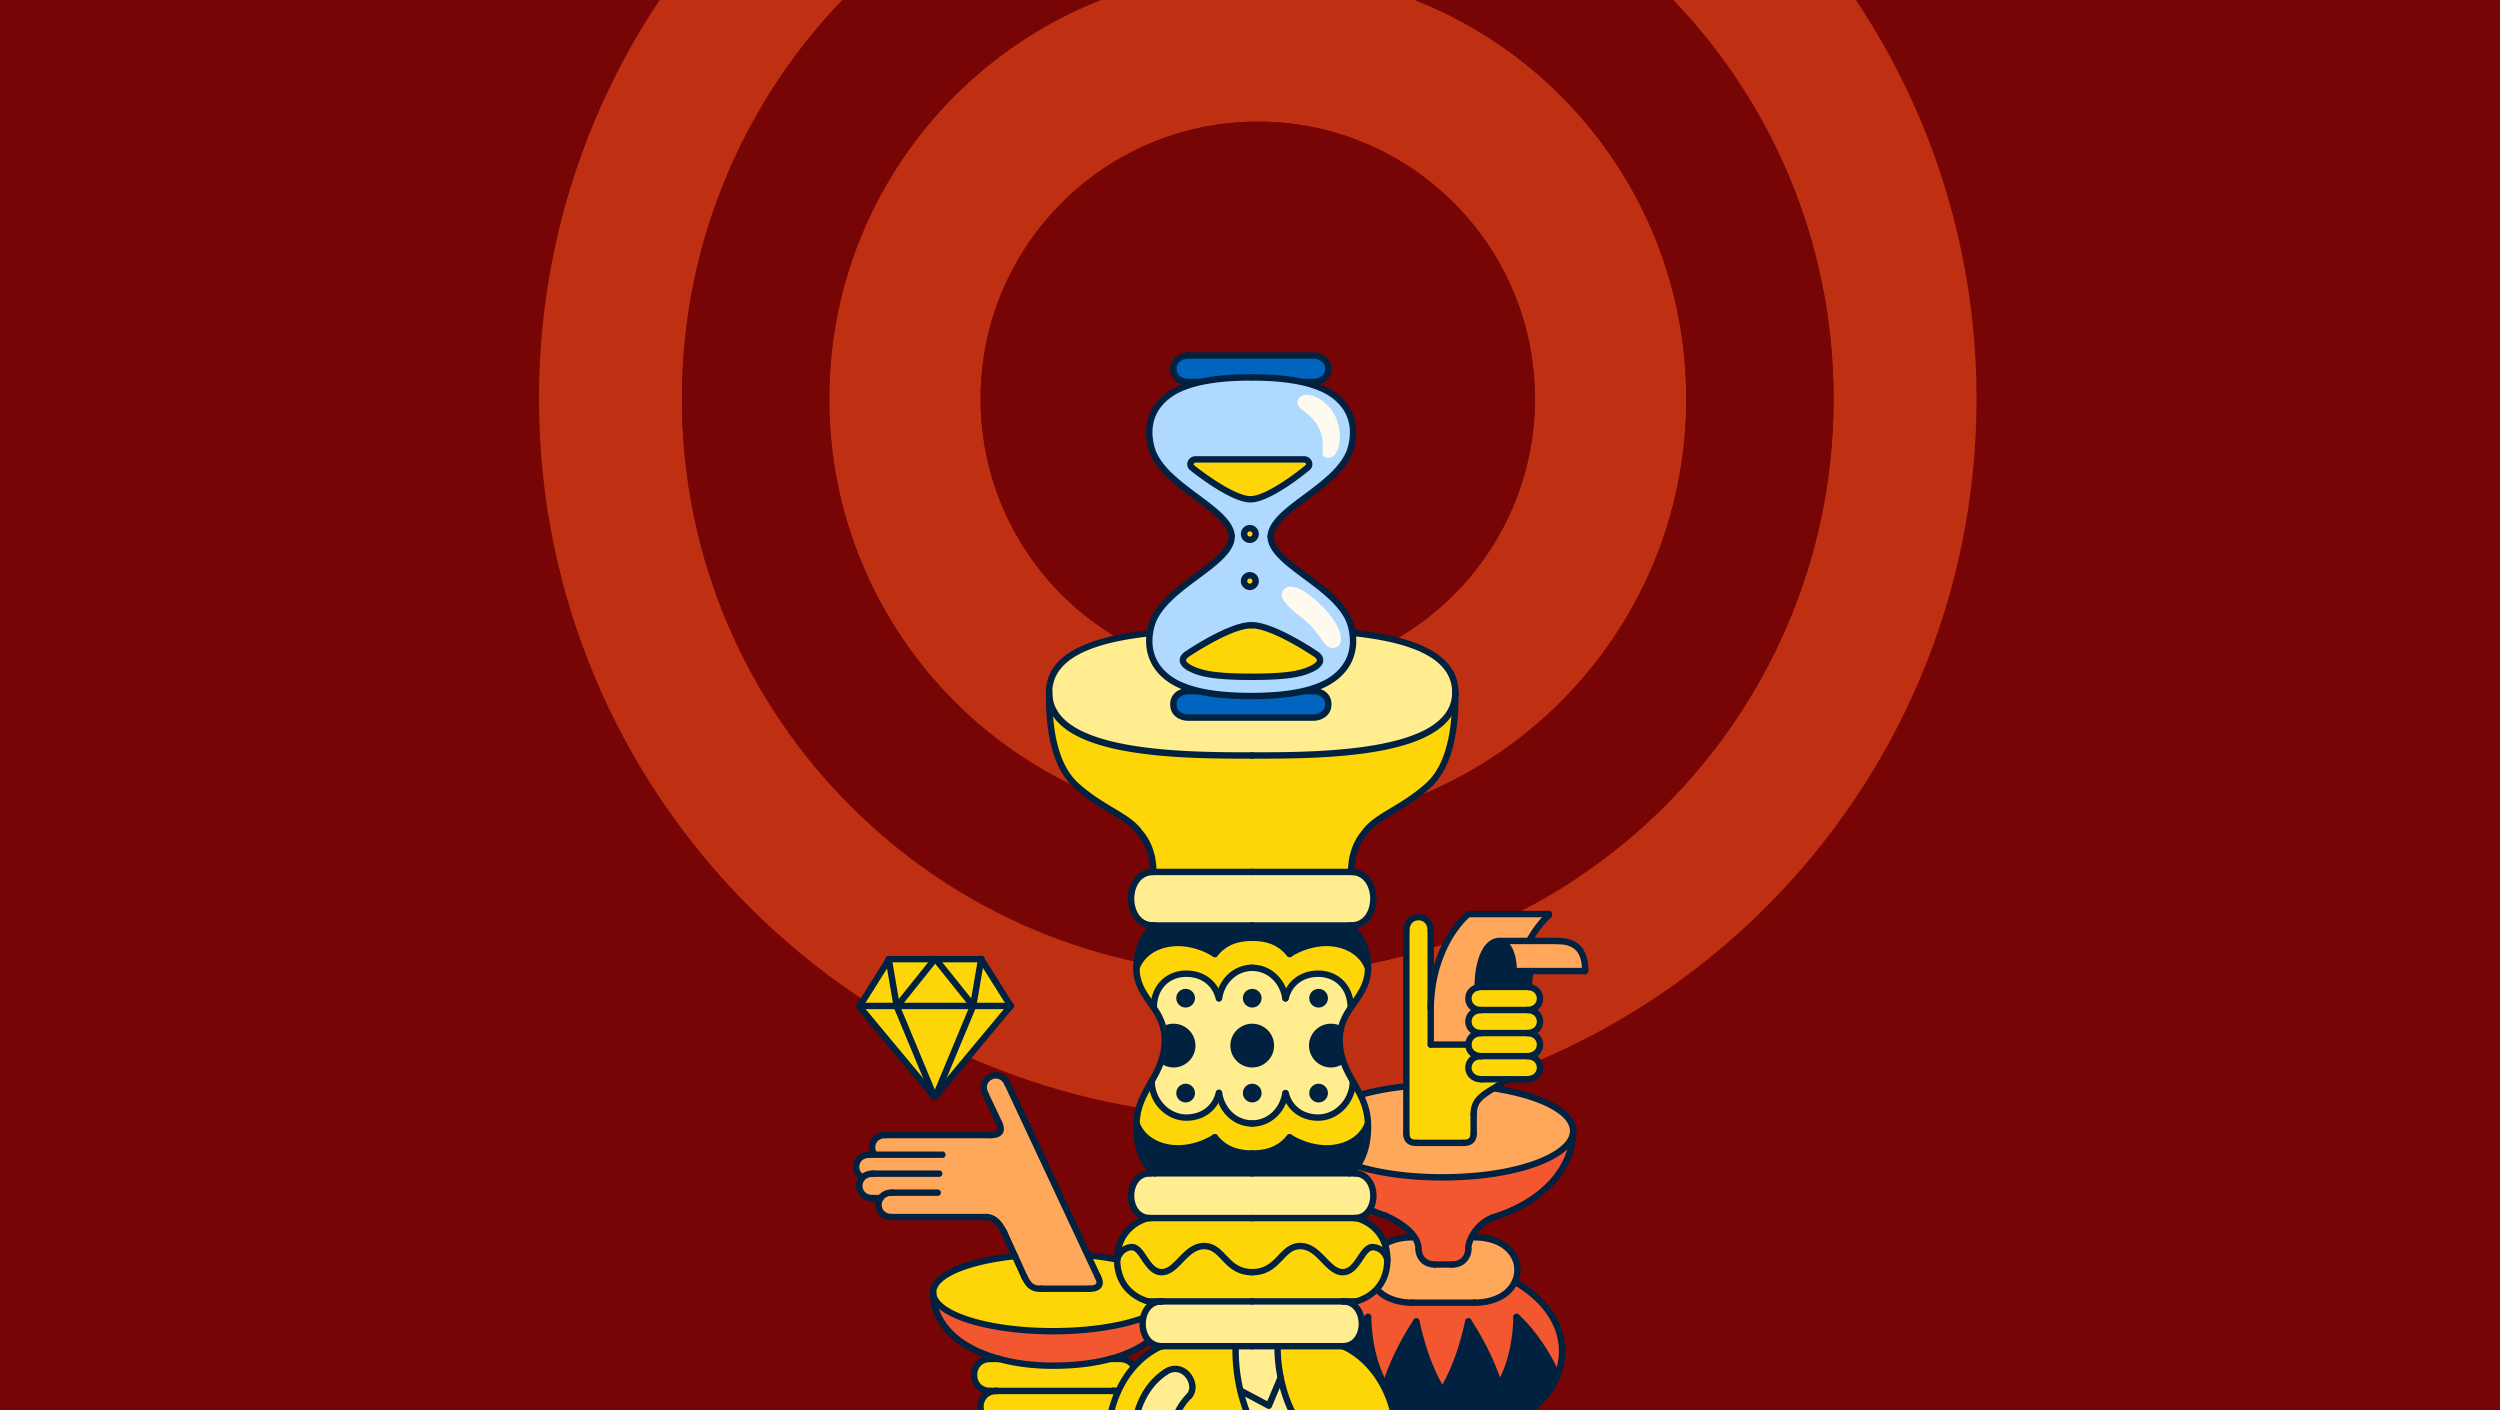 <svg xmlns="http://www.w3.org/2000/svg" xmlns:xlink="http://www.w3.org/1999/xlink" xml:space="preserve" id="Layer_1" x="0" y="0" viewBox="0 0 390 220"><rect x="0" y="0" width="390" height="220" fill="#808080" stroke="none"/><style>.st1{fill:#780505}.st2{fill:#bf3013}.st3{fill:#ffa75a}.st4{fill:#f25730}.st5{fill:#002140}.st6{fill:#fed607}.st7{fill:#ffed8f}.st8{fill:#0164bf}.st10{fill:#fffaf0}</style><defs><path id="SVGID_1_" d="M0 0h390v220H0z"/></defs><clipPath id="SVGID_00000034075785029723224250000013603768937472253111_"><use xlink:href="#SVGID_1_" style="overflow:visible"/></clipPath><g style="clip-path:url(#SVGID_00000034075785029723224250000013603768937472253111_)"><path d="M0 0h390v220H0z" class="st1"/><path d="M196.211-49.917c61.925 0 112.128 50.2 112.128 112.128s-50.203 112.128-112.128 112.128S84.083 124.136 84.083 62.211s50.2-112.128 112.128-112.128m89.83 112.128c0-49.61-40.22-89.83-89.83-89.83s-89.83 40.22-89.83 89.83 40.22 89.83 89.83 89.83 89.83-40.22 89.83-89.83" class="st2"/><path d="M196.211-4.636c36.916 0 66.846 29.927 66.846 66.846s-29.93 66.846-66.846 66.846-66.846-29.93-66.846-66.846 29.926-66.846 66.846-66.846m43.237 66.847c0-23.879-19.358-43.237-43.237-43.237s-43.237 19.357-43.237 43.237c0 23.879 19.358 43.237 43.237 43.237s43.237-19.358 43.237-43.237" class="st2"/><path d="M196.211-27.619c49.61 0 89.83 40.22 89.83 89.83s-40.22 89.83-89.83 89.83-89.83-40.22-89.83-89.83 40.22-89.83 89.83-89.83m66.846 89.83c0-36.92-29.93-66.846-66.846-66.846s-66.846 29.927-66.846 66.846 29.926 66.846 66.846 66.846 66.846-29.93 66.846-66.846" class="st1"/><path d="M196.211 105.448c23.879 0 43.237-19.358 43.237-43.237s-19.358-43.237-43.237-43.237-43.237 19.358-43.237 43.237 19.358 43.237 43.237 43.237" class="st1"/><path d="M247.297 151.485h-11.166c0-3.044-1.125-4.629-2.371-4.656v-.04h9.264v.02c2.784 0 4.273 1.429 4.273 4.676" class="st3"/><path d="M243.69 210.765c0 1.369-.273 2.691-.782 3.936h-.004c-.729-1.998-3.157-6.363-6.32-9.257-.1 3.866-.882 7.602-2.674 10.709q-1.594-5.004-4.852-10.013-1.41 6.535-4.052 10.843-2.647-4.308-4.056-10.843-3.258 5.01-4.852 10.013c-1.792-3.107-2.574-6.843-2.674-10.709-3.164 2.894-5.591 7.259-6.32 9.257h-.004a10.4 10.4 0 0 1-.782-3.936c0-4.505 2.967-8.504 7.542-11.005l.083-.03c.753 1.911 2.881 3.483 6.384 3.483h9.71c3.364 0 5.458-1.449 6.284-3.253 4.369 2.51 7.369 6.416 7.369 10.805" class="st4"/><path d="M242.904 214.701h.004c-1.362 3.34-4.409 6.141-8.419 7.876-2.78 1.205-6.024 1.898-9.483 1.898s-6.564-.663-9.301-1.818c-4.099-1.728-7.223-4.566-8.605-7.956h.004c.729-1.998 3.156-6.363 6.32-9.257.1 3.866.882 7.602 2.674 10.709q1.594-5.004 4.852-10.013 1.409 6.536 4.056 10.842 2.642-4.306 4.052-10.842 3.258 5.01 4.852 10.013c1.792-3.107 2.574-6.843 2.674-10.709 3.164 2.894 5.591 7.259 6.32 9.257" class="st5"/><path d="M233.201 169.803c7.189 1.119 12.211 3.666 12.211 6.627 0 3.996-9.138 7.236-20.406 7.236-11.269 0-20.41-3.24-20.41-7.236 0-3.284 6.177-6.057 14.639-6.94h.156v7.296c0 .949.44 1.502 1.552 1.502h7.393c1.112 0 1.555-.553 1.555-1.502v-2.957c0-2.108 1.165-2.86 3.24-4.139z" class="st3"/><path d="M245.412 176.43c0 6.044-5.125 11.228-12.431 13.453-1.578.563-2.774 1.835-3.41 3.077-.333.649-.513 1.292-.513 1.821l.014.17c-.074 1.182-.92 2.311-2.541 2.311h-2.701c-1.602 0-2.447-1.102-2.537-2.268l-.01-.213c0-.689-.283-1.352-.74-1.968-1.002-1.352-2.847-2.477-4.382-3.153-7.049-2.301-11.565-7.32-11.565-13.23 0 3.996 9.138 7.236 20.41 7.236s20.406-3.24 20.406-7.236" class="st4"/><path d="m241.679 142.594.057.063c-1.136 1.002-2.252 2.398-3.197 4.132h-4.779v.04c-1.528-.03-3.237 2.301-3.243 7.197-2.078.472-1.912 3.473.499 3.539-2.59.07-2.59 3.527 0 3.597-1.295.033-1.941.915-1.941 1.798h-5.881v-5.671c.087-6.98 2.93-12.135 5.864-14.695z" class="st3"/><path d="M236.131 151.485h2.641a11.3 11.3 0 0 0-.263 2.494 2 2 0 0 0-.273-.017h-7.137a2.6 2.6 0 0 0-.582.064c.006-4.896 1.715-7.227 3.243-7.197 1.246.027 2.371 1.612 2.371 4.656" class="st5"/><path d="M230.517 154.026q.266-.062.583-.064h7.136q.143.001.273.017c2.377.25 2.307 3.516-.213 3.586q-.03-.004-.06-.003H231.1q-.044 0-.084.003c-2.411-.066-2.577-3.067-.499-3.539" class="st6"/><path d="M231.016 157.565q.04-.004.084-.003h7.136q.03 0 .06.003c2.594.07 2.594 3.527 0 3.597q-.03-.005-.06-.004H231.1a1 1 0 0 0-.084.004c-2.59-.07-2.59-3.527 0-3.597" class="st6"/><path d="M238.296 161.162c2.594.073 2.594 3.526 0 3.599h-7.28c-1.295-.033-1.944-.919-1.941-1.801 0-.883.646-1.765 1.941-1.798q.04-.005.083-.004h7.137q.03-.001.06.004M231.016 164.761h7.28c2.614.074 2.59 3.58-.06 3.6H231.1c-2.671 0-2.701-3.526-.084-3.6" class="st6"/><path d="M236.321 199.96c-.826 1.804-2.92 3.253-6.284 3.253h-9.71c-3.503 0-5.631-1.572-6.384-3.483-1.158-2.951.969-6.707 6.384-6.707l.216-.21c.457.616.74 1.279.74 1.968l.01.214c.09 1.165.935 2.267 2.537 2.267h2.701c1.622 0 2.467-1.129 2.541-2.311l-.014-.17c0-.529.18-1.172.513-1.821l.466.063c5.558 0 7.653 3.953 6.284 6.937" class="st3"/><path d="M231.1 168.361h4.122c-.773.523-1.472.949-2.091 1.329-2.075 1.279-3.24 2.031-3.24 4.139v2.957c0 .949-.443 1.502-1.555 1.502h-7.393c-1.112 0-1.552-.553-1.552-1.502v-31.632c0-2.78 3.803-2.78 3.803 0v17.806h5.881c-.003.882.646 1.768 1.941 1.801-2.617.074-2.587 3.6.084 3.6M169.867 195.84c7.683.75 13.077 3.057 13.077 5.784 0 3.34-8.368 6.044-18.691 6.044s-18.691-2.704-18.691-6.044c0-2.684 5.278-4.885 12.767-5.671l1.469 3.224c.709 1.375 1.185 1.868 2.607 1.868h7.442c1.892 0 1.929-.932 1.416-1.878l-1.529-3.263z" class="st6"/><path d="M173.197 211.994c-2.654.713-5.704 1.052-8.944 1.052-3.014 0-5.861-.359-8.382-1.052h-.003c-6.114-1.672-10.306-5.281-10.306-10.369 0 3.34 8.368 6.043 18.691 6.043s18.691-2.703 18.691-6.043c0 5.467-3.939 8.811-9.747 10.369" class="st4"/><path d="M174.649 211.994c3.407 0 3.407 4.988 0 4.988H154.51c-3.407 0-3.407-4.988 0-4.988h1.362c2.52.693 5.367 1.052 8.381 1.052 3.24 0 6.29-.339 8.944-1.052zM173.65 216.982c3.407 0 3.407 4.989 0 4.989h-18.141c-3.407 0-3.407-4.989 0-4.989z" class="st6"/><path d="m158.329 195.954-1.698-3.73c-.74-1.515-1.679-2.364-2.814-2.364h-14.682c-1.925 0-2.518-1.822-1.775-2.944l-.027-.017h-1.195c-2.068 0-2.597-2.104-1.585-3.18l-.057-.053c-1.565-.873-1.185-3.533 1.142-3.533h.77v-.05c-.816-1.112-.24-3.017 1.728-3.017h16.374c1.308 0 1.994-.486 1.361-1.845l-2.161-4.582c-1.185-2.518 2.255-4.139 3.44-1.625l12.584 26.89 1.529 3.263c.513.946.476 1.878-1.416 1.878h-7.442c-1.422 0-1.898-.493-2.607-1.868z" class="st3"/><path d="m153.064 149.62 4.599 7.303h-5.851zM157.663 156.923l-11.705 14.072 5.854-14.072z" class="st6"/><path d="m153.064 149.62-1.252 7.303-5.854-7.303z" class="st6"/><path d="m145.958 149.62 5.854 7.303h-11.831l5.777-7.207v-.096zM151.812 156.923l-5.854 14.072-.2.1-5.854-14.076.077-.096z" class="st6"/><path d="M145.758 149.62v.096l-5.777 7.207h-.093l-1.236-7.207v-.096zM139.904 157.019l5.854 14.076-11.705-14.076.127-.2.163.104h5.545z" class="st6"/><path d="m138.652 149.716 1.236 7.207h-5.545l-.163-.104z" class="st6"/><path d="M173.65 217.481h-18.141a.5.5 0 1 1 0-.998h18.141a.5.5 0 1 1 0 .998" class="st5"/><path d="M155.509 222.47c-2.005 0-3.055-1.506-3.055-2.994 0-.777.273-1.506.769-2.051.392-.43 1.106-.942 2.286-.942a.5.5 0 1 1 0 .998c-1.42 0-2.056 1.003-2.056 1.995s.636 1.996 2.056 1.996a.5.5 0 1 1 0 .998" class="st5"/><path d="M154.51 217.481c-2.005 0-3.055-1.505-3.055-2.993 0-.777.273-1.506.769-2.05.392-.431 1.106-.942 2.286-.942a.5.5 0 1 1 0 .998c-1.42 0-2.056 1.002-2.056 1.994 0 .993.636 1.995 2.056 1.995a.5.5 0 1 1 0 .998M173.65 222.47a.5.5 0 1 1 0-.998c1.42 0 2.056-1.003 2.056-1.996 0-.992-.636-1.995-2.056-1.995a.5.5 0 1 1 0-.998c2.005 0 3.055 1.506 3.055 2.993 0 .778-.273 1.507-.769 2.052-.392.429-1.106.942-2.286.942" class="st5"/><path d="M174.649 217.481a.5.5 0 1 1 0-.998c1.42 0 2.056-1.002 2.056-1.995 0-.992-.636-1.994-2.056-1.994a.5.5 0 1 1 0-.998c2.005 0 3.055 1.505 3.055 2.992 0 .778-.273 1.507-.769 2.051-.392.43-1.106.942-2.286.942M164.253 208.167c-9.433 0-19.19-2.447-19.19-6.543 0-2.948 5.057-5.31 13.199-6.166a.487.487 0 0 1 .584.492.5.5 0 0 1-.421.493l-.043.007c-7.254.76-12.32 2.888-12.32 5.174 0 2.678 7.31 5.545 18.191 5.545s18.191-2.867 18.191-5.545c0-2.35-5.31-4.573-12.625-5.287a.5.5 0 0 1-.449-.546.495.495 0 0 1 .545-.448c8.218.802 13.528 3.268 13.528 6.281 0 4.096-9.757 6.543-19.19 6.543" class="st5"/><path d="M155.869 212.494a.5.5 0 0 1-.132-.019c-6.783-1.855-10.674-5.811-10.674-10.851a.5.5 0 0 1 1 0c0 4.556 3.623 8.159 9.938 9.888a.499.499 0 0 1-.132.982" class="st5"/><path d="M164.253 213.545c-3.065 0-5.93-.359-8.514-1.069a.5.5 0 0 1-.349-.613.494.494 0 0 1 .614-.35c2.498.686 5.273 1.034 8.25 1.034 3.293 0 6.258-.349 8.814-1.035 4.278-1.147 9.377-3.795 9.377-9.887a.5.5 0 0 1 1 0c0 5.323-3.499 9.075-10.117 10.852-2.642.709-5.695 1.068-9.075 1.068M155.509 217.481h-.999a.5.5 0 1 1 0-.998h.999a.5.5 0 1 1 0 .998M174.649 217.481h-.999a.5.5 0 1 1 0-.998h.999a.5.5 0 1 1 0 .998" class="st5"/><path d="M174.649 212.493h-1.452c-.276 0-.504-.224-.504-.499s.219-.499.495-.499h1.461a.5.5 0 1 1 0 .998M155.871 212.493h-1.361a.5.5 0 1 1 0-.998h1.358a.498.498 0 1 1 .003.998M171.264 199.667a.5.5 0 0 1-.453-.288l-14.114-30.153a.499.499 0 1 1 .906-.424l14.113 30.153a.5.5 0 0 1-.452.712M159.798 199.677a.5.5 0 0 1-.455-.293l-3.167-6.953a.5.5 0 0 1 .91-.414l3.167 6.953a.5.5 0 0 1-.455.707M155.872 175.721a.5.5 0 0 1-.452-.287l-2.161-4.582a.5.5 0 1 1 .904-.426l2.161 4.582a.5.5 0 0 1-.452.713" class="st5"/><path d="M153.71 171.139a.5.5 0 0 1-.453-.287c-.723-1.537-.008-2.855 1.071-3.364s2.55-.221 3.272 1.313a.5.5 0 1 1-.904.426c-.466-.99-1.312-1.132-1.943-.836-.632.298-1.06 1.043-.593 2.035a.5.5 0 0 1-.45.713M146.481 183.595h-10.343a.5.5 0 1 1 0-.998h10.343a.5.5 0 1 1 0 .998M137.333 187.398h-1.195a.5.5 0 1 1 0-.998h1.195a.5.5 0 1 1 0 .998" class="st5"/><path d="M136.138 187.398c-1.104 0-1.997-.538-2.387-1.44-.375-.866-.199-1.903.438-2.58.325-.354.931-.78 1.949-.78a.5.5 0 1 1 0 .998c-.519 0-.94.16-1.217.462a1.4 1.4 0 0 0-.252 1.504c.135.313.506.839 1.47.839.276 0 .5.224.5.499s-.225.498-.501.498M146.98 180.632h-11.342a.5.5 0 1 1 0-.998h11.342a.5.5 0 1 1 0 .998" class="st5"/><path d="M134.496 184.166a.5.5 0 0 1-.243-.063c-.936-.522-1.397-1.625-1.123-2.682.225-.864 1.002-1.787 2.508-1.787a.5.5 0 1 1 0 .998c-.795 0-1.372.39-1.541 1.041-.131.504.014 1.206.642 1.557a.5.5 0 0 1-.243.936M154.51 177.565h-16.374a.5.5 0 1 1 0-.998h16.374a.5.5 0 1 1 0 .998" class="st5"/><path d="M136.409 180.583a.5.5 0 0 1-.403-.204 2.41 2.41 0 0 1-.198-2.499c.423-.835 1.271-1.313 2.329-1.313a.5.5 0 1 1 0 .998c-.677 0-1.188.272-1.438.767a1.43 1.43 0 0 0 .112 1.456.5.5 0 0 1-.402.795M169.847 201.544h-7.442a.5.5 0 1 1 0-.998h7.442a.5.5 0 1 1 0 .998" class="st5"/><path d="M162.405 201.544c-1.667 0-2.288-.659-3.052-2.138a.5.5 0 0 1 .888-.459c.659 1.277.982 1.599 2.164 1.599a.5.5 0 1 1 0 .998M169.848 201.544a.5.5 0 1 1 0-.998c.908 0 1.116-.231 1.158-.303.089-.149.021-.463-.182-.838a.5.5 0 0 1 .878-.477c.492.907.36 1.494.163 1.825-.317.533-.976.791-2.017.791M156.631 192.724a.5.5 0 0 1-.449-.281c-.675-1.383-1.471-2.084-2.365-2.084a.5.5 0 1 1 0-.998c1.308 0 2.406.89 3.263 2.645a.5.5 0 0 1-.449.718M154.51 177.565a.5.5 0 1 1 0-.998c.818 0 1.015-.209 1.056-.273.093-.146.04-.46-.147-.861a.5.5 0 1 1 .906-.422c.349.749.377 1.361.084 1.82-.316.493-.937.734-1.899.734M157.663 157.422h-23.32a.5.5 0 1 1 0-.998h23.32a.5.5 0 1 1 0 .998M153.064 150.119h-14.412a.5.5 0 1 1 0-.998h14.412a.5.5 0 1 1 0 .998" class="st5"/><path d="M157.664 157.423a.5.5 0 0 1-.423-.233l-4.599-7.303a.5.5 0 0 1 .846-.533l4.599 7.303a.5.5 0 0 1-.423.766" class="st5"/><path d="M145.958 171.494a.498.498 0 0 1-.383-.818l11.705-14.072a.498.498 0 1 1 .767.639l-11.705 14.072a.5.5 0 0 1-.384.179M151.812 157.423a.5.5 0 0 1-.39-.188l-5.854-7.303a.5.5 0 1 1 .779-.625l5.854 7.303a.5.5 0 0 1-.389.813" class="st5"/><path d="M151.812 157.423a.5.5 0 0 1-.493-.584l1.252-7.303a.5.5 0 1 1 .985.168l-1.252 7.303a.5.5 0 0 1-.492.416" class="st5"/><path d="M145.958 171.495a.503.503 0 0 1-.462-.691l5.854-14.072a.5.5 0 1 1 .923.382l-5.854 14.072a.5.5 0 0 1-.461.309M134.053 157.519a.499.499 0 0 1-.421-.767l4.598-7.302a.5.5 0 0 1 .846.533l-4.6 7.304a.5.5 0 0 1-.423.232" class="st5"/><path d="M145.758 171.595a.5.5 0 0 1-.385-.181l-11.705-14.076a.5.5 0 0 1 .769-.639l11.705 14.076a.5.5 0 0 1-.384.82M139.903 157.519a.5.5 0 0 1-.388-.813l5.853-7.302a.5.5 0 1 1 .779.625l-5.855 7.304a.5.5 0 0 1-.389.186" class="st5"/><path d="M139.903 157.519a.5.5 0 0 1-.493-.42l-1.251-7.299a.5.5 0 1 1 .985-.168l1.236 7.207.017.1a.5.5 0 0 1-.494.58" class="st5"/><path d="M145.758 171.595a.5.5 0 0 1-.461-.309l-5.854-14.076a.5.5 0 1 1 .923-.382l5.854 14.076a.498.498 0 0 1-.462.691M225.006 224.974c-3.379 0-6.573-.624-9.495-1.856-4.298-1.813-7.449-4.735-8.874-8.228a10.9 10.9 0 0 1-.817-4.125c0-4.496 2.916-8.773 7.802-11.443a.5.5 0 0 1 .479.877c-4.628 2.528-7.282 6.38-7.282 10.566 0 1.278.251 2.539.744 3.748 1.324 3.245 4.285 5.975 8.338 7.685 2.798 1.18 5.861 1.778 9.106 1.778 3.272 0 6.483-.643 9.285-1.856 3.956-1.713 6.853-4.414 8.154-7.606a9.9 9.9 0 0 0 .746-3.748c0-3.988-2.59-7.766-7.105-10.364a.499.499 0 0 1 .232-.94h.003c.087 0 .173.022.249.066 4.843 2.782 7.619 6.879 7.619 11.238a10.9 10.9 0 0 1-.819 4.125c-1.401 3.437-4.484 6.329-8.683 8.146-2.926 1.267-6.274 1.937-9.682 1.937M225.006 184.165c-11.725 0-20.909-3.397-20.909-7.735 0-3.507 6.062-6.495 15.087-7.437a.498.498 0 1 1 .104.994c-8.224.857-14.192 3.567-14.192 6.442 0 3.254 8.001 6.737 19.911 6.737 11.908 0 19.907-3.483 19.907-6.737 0-2.571-4.738-5.036-11.789-6.134a.5.5 0 0 1-.416-.57.494.494 0 0 1 .57-.416c7.792 1.213 12.633 3.941 12.633 7.12-.001 4.339-9.183 7.736-20.906 7.736" class="st5"/><path d="M216.161 190.16a.5.5 0 0 1-.155-.025c-7.346-2.398-11.909-7.65-11.909-13.705a.5.5 0 0 1 .998 0c0 5.607 4.3 10.495 11.222 12.756a.499.499 0 0 1-.156.974M232.981 190.383a.498.498 0 0 1-.146-.977c7.336-2.234 12.077-7.327 12.077-12.976a.5.5 0 0 1 .998 0c0 6.098-5.018 11.566-12.784 13.931a.5.5 0 0 1-.145.022M230.037 203.712h-9.71a.5.5 0 0 1 0-.998h9.71a.5.5 0 0 1 0 .998" class="st5"/><path d="M230.037 203.712a.5.5 0 0 1 0-.998c2.801 0 4.98-1.107 5.83-2.962a3.93 3.93 0 0 0-.276-3.776c-1-1.56-3.024-2.454-5.554-2.454a.5.5 0 0 1 0-.998c2.877 0 5.207 1.062 6.395 2.912a4.93 4.93 0 0 1 .344 4.732c-1.017 2.22-3.536 3.544-6.739 3.544M220.327 203.712c-3.351 0-5.911-1.42-6.849-3.8-.604-1.538-.408-3.214.535-4.598 1.228-1.8 3.47-2.791 6.313-2.791a.5.5 0 0 1 0 .998c-2.503 0-4.452.837-5.487 2.355-.755 1.107-.912 2.445-.432 3.67.781 1.982 2.994 3.167 5.919 3.167a.5.5 0 0 1 .001.999" class="st5"/><path d="M226.531 197.761a.5.5 0 0 1 0-.998c1.422 0 1.989-.993 2.043-1.843a.485.485 0 0 1 .529-.467.5.5 0 0 1 .467.529c-.084 1.34-1.07 2.779-3.039 2.779M223.83 197.761c-1.94 0-2.934-1.414-3.035-2.729a.5.5 0 0 1 .46-.536.51.51 0 0 1 .536.46c.064.833.637 1.807 2.039 1.807a.5.5 0 0 1 0 .998" class="st5"/><path d="M226.531 197.761h-2.701a.5.5 0 0 1 0-.998h2.701a.5.5 0 0 1 0 .998M229.058 195.281a.5.5 0 0 1-.499-.499c0-.607.201-1.335.568-2.05.786-1.535 2.164-2.776 3.687-3.319a.5.5 0 0 1 .336.942c-1.289.459-2.46 1.519-3.134 2.834-.296.576-.459 1.143-.459 1.594a.5.5 0 0 1-.499.498M221.283 195.281a.5.5 0 0 1-.499-.499c0-.534-.217-1.097-.643-1.671-.794-1.071-2.356-2.189-4.182-2.993a.499.499 0 1 1 .402-.914c.949.418 3.296 1.577 4.582 3.312.557.751.838 1.513.838 2.267a.497.497 0 0 1-.498.498M146.244 186.556h-7.109a.5.5 0 1 1 0-.998h7.109a.5.5 0 1 1 0 .998M153.817 190.359h-14.682a.5.5 0 1 1 0-.998h14.682a.5.5 0 1 1 0 .998" class="st5"/><path d="M139.135 190.359c-1.031 0-1.87-.46-2.301-1.262a2.42 2.42 0 0 1 .109-2.456c.461-.698 1.239-1.083 2.191-1.083a.5.5 0 1 1 0 .998c-.614 0-1.084.22-1.358.636a1.42 1.42 0 0 0-.063 1.433c.255.475.76.736 1.421.736a.5.5 0 0 1 .001.998M223.194 163.459a.5.5 0 0 1-.499-.499v-17.807a.5.5 0 0 1 .998 0v17.807a.5.5 0 0 1-.499.499M219.391 177.285a.5.5 0 0 1-.499-.499v-31.633a.5.5 0 0 1 .998 0v31.633a.5.5 0 0 1-.499.499" class="st5"/><path d="M223.194 145.653a.5.5 0 0 1-.499-.499c0-1.095-.705-1.585-1.403-1.585-.697 0-1.402.49-1.402 1.585a.5.5 0 0 1-.998 0c-.001-3.395 4.801-3.392 4.802 0a.5.5 0 0 1-.5.499M238.212 165.257h-7.113a.5.5 0 0 1 0-.998h7.113a.5.5 0 0 1 0 .998M238.212 168.86h-7.113a.5.5 0 0 1 0-.998h7.113a.5.5 0 0 1 0 .998" class="st5"/><path d="M231.1 168.857c-1.637 0-2.509-1.141-2.524-2.268-.016-1.124.812-2.285 2.427-2.33l.098.499v.499h-.084c-1.004.028-1.45.683-1.441 1.317.009.64.484 1.284 1.525 1.284a.5.5 0 0 1-.001.999M238.24 168.857l-.028-.998c1.054-.008 1.522-.653 1.528-1.288.007-.634-.441-1.285-1.458-1.313-.273-.008-.531-.232-.527-.506.003-.273.184-.492.457-.492h.024c1.684.045 2.515 1.202 2.503 2.321-.011 1.121-.874 2.264-2.499 2.276M238.212 161.657h-7.113a.5.5 0 0 1 0-.998h7.113a.5.5 0 0 1 0 .998" class="st5"/><path d="M231.099 165.264c-.023 0-.13-.005-.153-.009-1.541-.036-2.373-1.184-2.369-2.297 0-1.109.833-2.256 2.427-2.295l.096.495-.024.5c-1.05.028-1.5.674-1.5 1.302-.002.63.447 1.275 1.454 1.302.273.007.532.234.528.508-.005.272-.186.494-.459.494m0-3.607v-.499zM238.31 165.26l-.098-.495v-.499c1.078-.032 1.53-.678 1.53-1.305-.001-.627-.452-1.271-1.46-1.3-.273-.008-.531-.234-.527-.508.003-.273.184-.494.457-.494h.024c.033 0 .125.007.157.013 1.512.035 2.347 1.181 2.347 2.289.001 1.109-.834 2.254-2.43 2.299M238.212 158.061h-7.113a.5.5 0 0 1 0-.998h7.113a.5.5 0 0 1 0 .998" class="st5"/><path d="M231.1 161.661c-1.691-.043-2.525-1.188-2.525-2.298s.834-2.255 2.428-2.298l.098.496-.033.5c-1.043.029-1.494.675-1.494 1.302s.451 1.272 1.457 1.3c.273.007.531.232.527.506s-.185.492-.458.492m0-3.6v-.499zM238.31 161.661l-.098-.499v-.499c1.078-.027 1.53-.673 1.53-1.3s-.452-1.272-1.46-1.3c-.273-.007-.531-.234-.527-.507.003-.273.184-.494.457-.494h.024c.024 0 .109.004.134.008 1.535.038 2.37 1.184 2.37 2.293s-.835 2.255-2.43 2.298M238.212 154.461h-7.113a.5.5 0 0 1 0-.998h7.113a.5.5 0 0 1 0 .998" class="st5"/><path d="M231.1 158.068c-.023 0-.131-.005-.154-.009-1.476-.036-2.261-1.065-2.359-2.067-.116-1.174.633-2.183 1.82-2.453q.334-.075.693-.075a.5.5 0 0 1 0 .998q-.247 0-.473.052c-.799.182-1.102.824-1.047 1.381.054.549.463 1.145 1.449 1.172.273.007.531.234.527.508-.002.272-.183.493-.456.493M238.31 158.064l-.098-.495v-.499c1.111-.033 1.507-.695 1.528-1.254.022-.598-.365-1.243-1.284-1.34a2 2 0 0 0-.22-.015c-.275 0-.512-.224-.512-.499s.212-.499.487-.499h.024q.172.001.328.02c1.48.155 2.215 1.311 2.174 2.372-.039 1.033-.816 2.165-2.427 2.209M229.058 163.459h-5.863a.5.5 0 0 1 0-.998h5.863a.5.5 0 0 1 0 .998M228.336 178.787h-7.393a.5.5 0 0 1 0-.998h7.393a.5.5 0 0 1 0 .998M229.891 177.285a.5.5 0 0 1-.499-.499v-2.957a.5.5 0 0 1 .998 0v2.957a.5.5 0 0 1-.499.499" class="st5"/><path d="M229.891 174.328a.5.5 0 0 1-.499-.499c0-2.423 1.458-3.321 3.478-4.564l.124-.076a49 49 0 0 0 1.948-1.241.495.495 0 0 1 .693.133.5.5 0 0 1-.133.693c-.728.494-1.393.902-1.986 1.267l-.124.075c-2.135 1.315-3.002 1.921-3.002 3.714a.5.5 0 0 1-.499.498M247.227 151.984h-11.096a.5.5 0 0 1 0-.998h11.096a.5.5 0 0 1 0 .998M243.024 147.288h-9.265a.5.5 0 0 1 0-.998h9.265a.5.5 0 0 1 0 .998M241.679 143.093h-12.621a.5.5 0 0 1 0-.998h12.621a.5.5 0 0 1 0 .998" class="st5"/><path d="M223.194 157.788h-.006a.5.5 0 0 1-.493-.505c.091-7.306 3.177-12.572 6.034-15.065.208-.183.522-.16.704.048s.16.523-.048.704c-2.694 2.352-5.605 7.35-5.692 14.325a.497.497 0 0 1-.499.493M238.539 147.289a.5.5 0 0 1-.438-.74c.929-1.704 2.071-3.18 3.305-4.268l.399.312.328.377c-1.214 1.072-2.281 2.455-3.155 4.058a.5.5 0 0 1-.439.261M230.517 154.541a.485.485 0 0 1-.499-.482c.004-3.189.731-5.709 1.995-6.947.523-.512 1.116-.782 1.717-.782l.04.001c1.425.029 2.86 1.636 2.86 5.154a.5.5 0 0 1-.998 0c0-2.702-.947-4.136-1.883-4.156h-.02c-.333 0-.685.172-1.018.497-.508.498-1.69 2.098-1.696 6.201a.51.51 0 0 1-.498.514M238.509 154.478a.5.5 0 0 1-.499-.499c0-.917.093-1.794.275-2.604a.5.5 0 1 1 .975.221c-.167.738-.252 1.54-.252 2.384a.5.5 0 0 1-.499.498M247.297 151.984a.5.5 0 0 1-.499-.499c0-2.889-1.164-4.177-3.773-4.177a.5.5 0 0 1 0-.998c3.166 0 4.771 1.741 4.771 5.175a.5.5 0 0 1-.499.499M228.336 178.787a.5.5 0 0 1 0-.998c.77 0 1.056-.272 1.056-1.003a.5.5 0 0 1 .998 0c0 1.291-.73 2.001-2.054 2.001M220.943 178.787c-1.323 0-2.052-.71-2.052-2.001a.5.5 0 0 1 .998 0c0 .74.276 1.003 1.054 1.003a.5.5 0 0 1 0 .998M225.006 217.482a.5.5 0 0 1-.426-.761c1.726-2.813 3.067-6.408 3.989-10.687a.5.5 0 1 1 .977.211c-.945 4.389-2.33 8.089-4.114 10.997a.5.5 0 0 1-.426.24" class="st5"/><path d="M233.91 216.653a.5.5 0 0 1-.476-.349c-1.042-3.271-2.656-6.6-4.796-9.892a.5.5 0 0 1 .837-.545c2.188 3.367 3.841 6.776 4.909 10.134a.5.5 0 0 1-.474.652" class="st5"/><path d="M233.91 216.653a.502.502 0 0 1-.433-.75c1.623-2.813 2.501-6.337 2.607-10.472.007-.275.261-.486.512-.486a.5.5 0 0 1 .486.512c-.11 4.303-1.032 7.985-2.74 10.946a.5.5 0 0 1-.432.25" class="st5"/><path d="M242.904 215.201a.5.5 0 0 1-.469-.329c-.774-2.118-3.205-6.33-6.188-9.061a.5.5 0 0 1-.031-.705.497.497 0 0 1 .705-.031c3.108 2.844 5.645 7.24 6.452 9.455a.498.498 0 0 1-.469.671M225.006 217.482a.5.5 0 0 1-.426-.238c-1.786-2.906-3.172-6.606-4.118-10.998a.5.5 0 0 1 .383-.594.495.495 0 0 1 .594.383c.922 4.281 2.266 7.876 3.993 10.686a.5.5 0 0 1-.426.761" class="st5"/><path d="M216.098 216.653a.498.498 0 0 1-.475-.651c1.068-3.357 2.721-6.767 4.909-10.134a.5.5 0 0 1 .837.545c-2.14 3.292-3.754 6.62-4.796 9.892a.5.5 0 0 1-.475.348" class="st5"/><path d="M216.098 216.653a.5.5 0 0 1-.433-.25c-1.706-2.959-2.629-6.642-2.74-10.946a.5.5 0 0 1 .486-.512c.303.008.505.211.512.486.108 4.137.985 7.66 2.607 10.472a.5.5 0 0 1-.432.75" class="st5"/><path d="M207.104 215.201a.498.498 0 0 1-.469-.671c.809-2.215 3.345-6.613 6.452-9.455a.497.497 0 0 1 .705.031.497.497 0 0 1-.031.705c-2.982 2.729-5.414 6.941-6.188 9.061a.5.5 0 0 1-.469.329" class="st5"/><path d="M227.033 108.015c0 3.666-.179 10.853-4.222 14.516-4.039 3.663-8.099 4.745-9.91 7.322-1.775 2.058-2.121 4.559-2.121 6.167h-30.863c0-1.608-.346-4.109-2.121-6.167-1.808-2.577-5.871-3.659-9.91-7.322s-4.223-10.85-4.223-14.516c0 9.84 20.833 9.84 31.685 9.84s31.685 0 31.685-9.84M218.029 226.07c0 1.619-.133 3.084-.366 4.409h-.004c-3.483 0-6.573-.902-9.177-2.481-2.344-1.422-4.296-3.386-5.788-5.734-1.382-2.174-2.371-4.669-2.91-7.359a24.7 24.7 0 0 1-.483-4.902h10.173s8.555 3.134 8.555 16.067M216.421 196.52s-.377-1.795-2.175-1.965-2.384 3.903-4.772 3.903c-2.387 0-3.659-4.073-6.63-4.073s-3.363 4.073-7.496 4.073c-4.132 0-4.522-4.073-7.492-4.073s-4.242 4.073-6.63 4.073-2.974-4.073-4.772-3.903-2.174 1.965-2.174 1.965c0-5.431 4.835-6.497 4.835-6.497h32.467s4.839 1.066 4.839 6.497" class="st6"/><path d="M214.246 194.555c1.798.17 2.175 1.965 2.175 1.965 0 5.431-4.839 6.497-4.839 6.497h-32.467s-4.835-1.066-4.835-6.497c0 0 .376-1.795 2.174-1.965s2.384 3.903 4.772 3.903 3.66-4.073 6.63-4.073 3.363 4.073 7.492 4.073c4.13 0 4.526-4.073 7.496-4.073s4.243 4.073 6.63 4.073c2.388 0 2.974-4.073 4.772-3.903" class="st6"/><path d="M195.5 118c17.397 0 31.5-2 31.5-10s-14.103-10-31.5-10-31.5 1-31.5 10c0 8.5 14.104 10 31.5 10" class="st7"/><path d="M197.137 225.461c1.978 3.05 4.552 5.624 7.542 7.482 3.263 2.032 7.02 3.204 11.042 3.204-2.534 4.629-6.247 5.987-6.247 5.987h-28.248s-8.555-3.133-8.555-16.064c0-12.93 8.555-16.067 8.555-16.067h11.535c-.057 2.368.2 4.692.726 6.916a27 27 0 0 0 3.65 8.542m-11.619-7.679c1.542-1.782-.762-5.365-3.456-3.883l-.223.14c-1.559 1.022-4.226 3.476-4.879 8.581-.316 5.205 5.598 4.939 5.598 1.799h.03c.216-3.164 1.818-5.585 2.93-6.637m-4.289 19.83c2.877 2.248 5.974-.956 3.617-3.197-.596-.536-1.266-1.105-1.769-2.244-1.591-2.471-5.461-.333-4.175 2.624.406.936 1.515 2.224 2.167 2.7z" class="st6"/><path d="M213.404 175.251q.01.21.01.426c0 5.755-2.884 7.36-2.884 7.36h-30.36s-2.887-1.605-2.887-7.36c0-.143 0-.286.01-.426.909 2.421 3.317 3.656 5.721 3.86 2.414.203 4.952-.67 6.504-1.699 1.402 1.742 3.243 2.534 5.83 2.534s4.429-.792 5.831-2.534c1.555 1.029 4.09 1.902 6.504 1.699 2.404-.204 4.815-1.439 5.721-3.86M210.53 144.369s2.884 1.911 2.884 6.65c-.899-2.438-3.317-3.687-5.731-3.89s-4.949.67-6.504 1.702c-1.402-1.742-3.243-2.534-5.831-2.534-2.587 0-4.428.792-5.83 2.534-1.552-1.032-4.09-1.905-6.504-1.702s-4.828 1.452-5.731 3.89c0-4.739 2.887-6.65 2.887-6.65z" class="st5"/><path d="M211.273 183.037c3.966 0 3.966 6.986 0 6.986h-31.845c-3.966 0-3.966-6.986 0-6.986z" class="st7"/><path d="M213.414 151.019c0 2.697-1.432 4.319-2.664 6.14l-.047-.033c0-3.124-2.171-5.228-5.078-5.228-2.438 0-4.479 1.408-5.072 3.833l-.03-.01c-.399-2.688-2.564-4.742-5.175-4.742s-4.775 2.054-5.171 4.742l-.033.01c-.593-2.425-2.631-3.833-5.072-3.833-2.904 0-5.075 2.104-5.075 5.228l-.05.033c-1.232-1.821-2.664-3.443-2.664-6.14.903-2.438 3.317-3.687 5.731-3.89s4.952.67 6.504 1.702c1.402-1.742 3.243-2.534 5.83-2.534s4.429.792 5.831 2.534c1.555-1.032 4.09-1.905 6.504-1.702s4.832 1.452 5.731 3.89M211.039 168.664c1.103 1.932 2.258 3.803 2.365 6.587-.906 2.421-3.317 3.656-5.721 3.86-2.414.203-4.949-.67-6.504-1.699-1.402 1.742-3.243 2.534-5.831 2.534-2.587 0-4.428-.792-5.83-2.534-1.552 1.029-4.09 1.902-6.504 1.699-2.404-.204-4.812-1.439-5.721-3.86.107-2.784 1.262-4.655 2.365-6.587 0 3.124 2.51 5.678 5.414 5.678 2.441 0 4.479-1.405 5.068-3.829l.037.009c.396 2.684 2.561 4.739 5.171 4.739s4.776-2.055 5.175-4.739l.034-.009c.589 2.424 2.63 3.829 5.068 3.829 2.907 0 5.414-2.554 5.414-5.678" class="st6"/><path d="M210.78 136.02c4.622 0 4.622 8.349 0 8.349h-30.863c-4.618 0-4.618-8.349 0-8.349zM190.14 170.512c-.589 2.425-2.627 3.83-5.068 3.83-2.904 0-5.415-2.554-5.415-5.678.593-1.039 1.169-2.094 1.556-3.316h.003a2.91 2.91 0 0 0 4.775-2.235 2.91 2.91 0 0 0-2.91-2.914c-.606 0-1.059.137-1.525.453h-.007c-.273-1.378-.906-2.467-1.602-3.493l.05-.033c0-3.124 2.171-5.228 5.075-5.228 2.441 0 4.479 1.408 5.072 3.833l.033-.01c.396-2.688 2.561-4.742 5.171-4.742s4.776 2.054 5.175 4.742l.03.01c.593-2.425 2.634-3.833 5.072-3.833 2.907 0 5.078 2.104 5.078 5.228l.047.033c-.696 1.026-1.329 2.115-1.602 3.493h-.003c-.467-.316-.923-.453-1.529-.453a2.912 2.912 0 1 0 1.865 5.149c.386 1.222.962 2.277 1.555 3.316 0 3.124-2.507 5.678-5.415 5.678-2.437 0-4.478-1.405-5.068-3.83l-.033.01c-.4 2.684-2.564 4.739-5.175 4.739s-4.775-2.055-5.171-4.739l-.037-.01zm16.554-14.791a.957.957 0 1 0-1.913-.005.957.957 0 0 0 1.913.005m0 14.801a.957.957 0 0 0-.956-.959.957.957 0 0 0 0 1.915.956.956 0 0 0 .956-.956m-8.435-7.409a2.913 2.913 0 0 0-2.911-2.914 2.912 2.912 0 0 0 0 5.825 2.91 2.91 0 0 0 2.911-2.911m-1.955-7.392a.956.956 0 1 0-1.911 0 .955.955 0 0 0 1.911 0m0 14.801a.957.957 0 1 0-1.913-.005.957.957 0 0 0 1.913.005m-10.389-14.801a.957.957 0 1 0-1.913-.005.957.957 0 0 0 1.913.005m0 14.801a.957.957 0 1 0-1.912 0 .956.956 0 1 0 1.912 0M209.474 203.017c3.966 0 3.966 6.986 0 6.986h-28.248c-3.966 0-3.966-6.986 0-6.986z" class="st7"/><path d="M209.484 165.348a2.91 2.91 0 0 1-4.775-2.235 2.91 2.91 0 0 1 2.911-2.913c.606 0 1.062.136 1.528.452h.003q-.151.709-.153 1.532c0 1.196.187 2.228.49 3.164zM205.738 154.762c.53 0 .956.429.956.959a.956.956 0 1 1-.956-.959M205.738 169.563a.957.957 0 1 1-.002 1.914.957.957 0 0 1 .002-1.914" class="st5"/><path d="m202.694 222.261-.283 4.762-5.274-1.562a27 27 0 0 1-3.65-8.542l4.449 2.375 1.848-4.389c.539 2.69 1.528 5.185 2.91 7.356" class="st7"/><path d="m199.784 214.905-1.848 4.389-4.449-2.375a27.2 27.2 0 0 1-.726-6.916h6.54c0 1.682.163 3.327.483 4.902" class="st7"/><path d="M195.348 160.2a2.912 2.912 0 1 1-.001 5.823 2.912 2.912 0 0 1 .001-5.823M195.348 154.762c.53 0 .956.429.956.959a.955.955 0 1 1-1.911 0c0-.527.426-.959.955-.959M195.348 169.563a.957.957 0 0 1 0 1.915.959.959 0 0 1 0-1.915M184.959 154.762a.957.957 0 1 1-.001 1.913.957.957 0 0 1 .001-1.913M184.959 169.563a.957.957 0 0 1 0 1.915.955.955 0 0 1-.956-.955c0-.527.426-.96.956-.96" class="st5"/><path d="M182.062 213.899c2.694-1.482 4.998 2.101 3.456 3.883-1.112 1.052-2.714 3.473-2.93 6.637h-.03c0 3.14-5.914 3.406-5.598-1.799.653-5.105 3.32-7.559 4.879-8.581z" class="st7"/><path d="M183.081 160.2a2.911 2.911 0 1 1-1.865 5.148h-.003c.303-.936.489-1.968.489-3.164q-.001-.823-.153-1.532h.007c.466-.316.919-.452 1.525-.452M195.348 210.502h-14.122a.5.5 0 1 1 0-.998h14.122a.5.5 0 1 1 0 .998M195.348 203.516h-14.122a.5.5 0 1 1 0-.998h14.122a.5.5 0 1 1 0 .998" class="st5"/><path d="M181.226 210.502c-2.281 0-3.474-2.008-3.474-3.992 0-1.023.3-1.983.845-2.703.639-.844 1.548-1.289 2.629-1.289a.5.5 0 1 1 0 .998c-.767 0-1.384.301-1.833.895-.408.539-.642 1.305-.642 2.1 0 1.441.774 2.994 2.475 2.994a.5.5 0 1 1 0 .997M195.348 190.522h-16.233a.5.5 0 1 1 0-.998h16.233a.5.5 0 1 1 0 .998M195.348 183.536h-16.233a.5.5 0 1 1 0-.998h16.233a.5.5 0 1 1 0 .998" class="st5"/><path d="M179.428 190.522c-2.281 0-3.474-2.008-3.474-3.991 0-1.023.3-1.983.845-2.703.639-.844 1.548-1.289 2.629-1.289a.5.5 0 1 1 0 .998c-.767 0-1.384.301-1.833.894-.408.54-.642 1.305-.642 2.101 0 1.441.774 2.993 2.475 2.993a.5.5 0 1 1 0 .997M195.348 144.868h-15.794a.5.5 0 1 1 0-.998h15.794a.5.5 0 1 1 0 .998M195.348 136.519h-15.794a.5.5 0 1 1 0-.998h15.794a.5.5 0 1 1 0 .998M181.226 242.634a.5.5 0 0 1-.171-.031c-.092-.033-2.282-.854-4.479-3.318-2.009-2.254-4.404-6.376-4.404-13.215s2.395-10.961 4.404-13.215c2.197-2.466 4.386-3.287 4.479-3.32a.5.5 0 0 1 .345.938c-.336.125-8.229 3.195-8.229 15.598s7.892 15.472 8.228 15.596a.5.5 0 0 1 .296.642.5.5 0 0 1-.469.325" class="st5"/><path d="M176.96 223.12a.5.5 0 0 1-.496-.564c.679-5.312 3.487-7.878 5.101-8.936a.5.5 0 0 1 .548.836c-1.47.963-4.029 3.312-4.657 8.227a.5.5 0 0 1-.496.437M182.588 224.919l-.035-.002a.5.5 0 0 1-.464-.532c.219-3.193 1.799-5.748 3.085-6.966a.5.5 0 0 1 .686.727c-1.156 1.093-2.577 3.401-2.775 6.308a.5.5 0 0 1-.497.465M179.116 203.517a.5.5 0 0 1-.108-.012c-.052-.012-5.228-1.219-5.228-6.985s5.175-6.974 5.228-6.984a.5.5 0 0 1 .216.975c-.182.041-4.445 1.061-4.445 6.01 0 4.95 4.263 5.969 4.445 6.01a.5.5 0 0 1-.108.986" class="st5"/><path d="M181.226 203.516h-2.111a.5.5 0 1 1 0-.998h2.111a.5.5 0 1 1 0 .998M195.348 198.957c-2.448 0-3.688-1.297-4.782-2.441-.872-.911-1.561-1.632-2.71-1.632-1.354 0-2.361 1.043-3.335 2.051-.96.994-1.954 2.022-3.295 2.022-1.527 0-2.418-1.332-3.134-2.402-.534-.8-1.033-1.562-1.591-1.503-1.398.133-1.72 1.514-1.733 1.573a.506.506 0 0 1-.593.382.5.5 0 0 1-.384-.59c.156-.745.904-2.198 2.616-2.359 1.151-.116 1.842.935 2.516 1.941.644.963 1.31 1.96 2.303 1.96.917 0 1.723-.835 2.577-1.719 1.066-1.104 2.275-2.354 4.053-2.354 1.577 0 2.52.986 3.432 1.939 1.002 1.049 2.039 2.134 4.06 2.134a.5.5 0 1 1 0 .998M195.348 118.354c-11.248 0-32.185 0-32.185-10.339s20.147-10.339 32.185-10.339a.5.5 0 0 1 0 1c-11.664 0-31.186 0-31.186 9.34s21.063 9.341 31.186 9.341a.5.5 0 1 1 0 .997M180.168 183.536a.5.5 0 0 1-.241-.062c-.128-.071-3.144-1.817-3.144-7.797 0-.154 0-.31.011-.461.105-2.743 1.197-4.649 2.253-6.493l.175-.306c.585-1.026 1.141-2.044 1.514-3.22a9.6 9.6 0 0 0 .466-3.014c0-.501-.048-.981-.143-1.429-.262-1.324-.889-2.376-1.526-3.315a54 54 0 0 0-.5-.72c-1.106-1.578-2.25-3.209-2.25-5.701 0-4.951 2.983-6.981 3.11-7.066a.5.5 0 0 1 .551.834c-.107.071-2.663 1.844-2.663 6.232 0 2.177 1.005 3.61 2.069 5.127q.256.363.508.733c.697 1.026 1.383 2.183 1.678 3.676.108.509.163 1.059.163 1.629 0 1.166-.168 2.252-.514 3.318-.401 1.267-.984 2.336-1.597 3.409l-.176.308c-1.042 1.819-2.026 3.537-2.123 6.052-.01.144-.009.275-.009.406 0 5.347 2.526 6.863 2.633 6.926a.501.501 0 0 1-.245.934M195.348 166.523c-1.88 0-3.41-1.529-3.41-3.41s1.53-3.411 3.41-3.411 3.41 1.53 3.41 3.411-1.529 3.41-3.41 3.41m0-5.824c-1.329 0-2.411 1.083-2.411 2.413s1.082 2.412 2.411 2.412c1.33 0 2.412-1.082 2.412-2.412s-1.082-2.413-2.412-2.413M190.177 156.221a.5.5 0 0 1-.494-.573c.442-2.995 2.825-5.168 5.666-5.168a.5.5 0 1 1 0 .998c-2.341 0-4.308 1.815-4.677 4.316a.5.5 0 0 1-.495.427" class="st5"/><path d="M179.997 157.625a.5.5 0 0 1-.5-.499c0-3.319 2.344-5.728 5.574-5.728 2.75 0 4.931 1.653 5.558 4.213l.007.038q.01.05.01.098a.5.5 0 0 1-.992.086c-.526-2.12-2.281-3.437-4.583-3.437-2.694 0-4.575 1.945-4.575 4.729a.5.5 0 0 1-.499.5M189.518 149.331a.499.499 0 0 1-.388-.813c1.494-1.855 3.47-2.72 6.219-2.72a.5.5 0 1 1 0 .998c-2.457 0-4.134.725-5.441 2.349a.5.5 0 0 1-.39.186" class="st5"/><path d="M177.283 151.519a.5.5 0 0 1-.468-.674c.872-2.353 3.231-3.968 6.157-4.214 2.705-.226 5.371.818 6.822 1.784a.5.5 0 0 1-.552.832c-1.318-.876-3.725-1.829-6.186-1.62-2.575.217-4.558 1.549-5.305 3.565a.5.5 0 0 1-.468.327M183.081 166.523c-.798 0-1.574-.28-2.186-.791a.5.5 0 0 1 .641-.767c.438.366.973.561 1.545.561 1.329 0 2.411-1.082 2.411-2.412s-1.082-2.413-2.411-2.413c-.501 0-.862.106-1.245.366a.5.5 0 0 1-.561-.828c.549-.371 1.105-.536 1.805-.536 1.88 0 3.41 1.53 3.41 3.411s-1.529 3.409-3.409 3.409M195.348 157.175a1.456 1.456 0 1 1 .002-2.912 1.456 1.456 0 0 1-.002 2.912m0-1.914a.457.457 0 1 0 .002.918.457.457 0 0 0-.002-.918M184.959 157.175a1.456 1.456 0 1 1 0-2.913 1.456 1.456 0 0 1 0 2.913m0-1.914a.457.457 0 1 0 0 .917.457.457 0 0 0 0-.917M195.348 175.76c-2.841 0-5.224-2.172-5.666-5.165a.498.498 0 1 1 .988-.146c.369 2.499 2.336 4.313 4.677 4.313a.5.5 0 0 1 .001.998" class="st5"/><path d="M185.072 174.841c-3.206 0-5.914-2.828-5.914-6.177a.5.5 0 0 1 1 0c0 2.807 2.251 5.179 4.915 5.179 2.31 0 4.066-1.321 4.583-3.448q.007-.027.016-.054a.5.5 0 1 1 .95.31c-.63 2.546-2.806 4.19-5.55 4.19M195.348 180.445c-2.749 0-4.726-.863-6.219-2.719a.499.499 0 1 1 .779-.627c1.307 1.623 2.985 2.348 5.441 2.348a.5.5 0 1 1-.001.998" class="st5"/><path d="M183.736 179.64q-.38 0-.764-.031c-2.959-.25-5.257-1.813-6.147-4.182a.513.513 0 0 1 .285-.656.49.49 0 0 1 .639.272l.023.064c.74 1.966 2.719 3.288 5.285 3.505 2.456.208 4.865-.741 6.186-1.616a.499.499 0 1 1 .551.832c-1.317.873-3.623 1.812-6.058 1.812M195.348 171.977a1.456 1.456 0 1 1 .002-2.912 1.456 1.456 0 0 1-.002 2.912m0-1.915a.46.46 0 0 0-.456.461.457.457 0 0 0 .912 0 .46.46 0 0 0-.456-.461M184.959 171.977a1.456 1.456 0 1 1 0-2.913 1.456 1.456 0 0 1 0 2.913m0-1.915a.46.46 0 0 0 0 .917.46.46 0 0 0 0-.917M179.917 144.868c-2.603 0-3.964-2.351-3.964-4.674 0-1.199.342-2.324.964-3.167.625-.848 1.479-1.352 2.491-1.477-.066-1.567-.492-3.635-1.99-5.372-.916-1.301-2.458-2.228-4.243-3.3-1.717-1.031-3.662-2.199-5.624-3.979-4.387-3.978-4.387-11.902-4.387-14.886a.5.5 0 0 1 1 0c0 2.862 0 10.465 4.059 14.146 1.889 1.713 3.79 2.855 5.467 3.862 1.883 1.131 3.509 2.107 4.516 3.543 1.823 2.11 2.212 4.679 2.212 6.454a.5.5 0 0 1-.5.499c-.905 0-1.665.382-2.196 1.103-.488.662-.769 1.6-.769 2.573 0 1.771.928 3.676 2.965 3.676a.5.5 0 1 1-.001.999M209.474 210.502h-14.125a.5.5 0 1 1 0-.998h14.125a.5.5 0 0 1 0 .998M209.474 203.516h-14.125a.5.5 0 1 1 0-.998h14.125a.5.5 0 0 1 0 .998" class="st5"/><path d="M209.474 210.502a.5.5 0 0 1 0-.998c.768 0 1.384-.301 1.833-.895.408-.539.643-1.305.643-2.1 0-1.441-.774-2.994-2.476-2.994a.5.5 0 0 1 0-.998c2.281 0 3.475 2.008 3.475 3.992 0 1.023-.3 1.983-.845 2.703-.639.845-1.548 1.29-2.63 1.29M211.582 190.522h-16.234a.5.5 0 1 1 0-.998h16.234a.5.5 0 0 1 0 .998M211.582 183.536h-16.234a.5.5 0 1 1 0-.998h16.234a.5.5 0 0 1 0 .998" class="st5"/><path d="M211.272 190.522a.5.5 0 0 1 0-.998c.768 0 1.384-.301 1.832-.894.409-.54.643-1.305.643-2.1 0-1.442-.774-2.994-2.475-2.994a.5.5 0 0 1 0-.998c2.28 0 3.474 2.008 3.474 3.992 0 1.022-.3 1.982-.845 2.702-.638.844-1.547 1.29-2.629 1.29M211.143 144.868h-15.794a.5.5 0 1 1 0-.998h15.794a.5.5 0 0 1 0 .998M211.143 136.519h-15.794a.5.5 0 1 1 0-.998h15.794a.5.5 0 0 1 0 .998M209.474 242.634a.5.5 0 0 1-.173-.969c.036-.013 3.577-1.366 5.981-5.759.892-1.628 1.527-3.483 1.889-5.516.238-1.35.359-2.805.359-4.321 0-12.439-8.146-15.567-8.229-15.598a.5.5 0 0 1 .344-.938c.092.033 2.282.854 4.479 3.32 2.01 2.254 4.404 6.377 4.404 13.215 0 1.575-.125 3.088-.373 4.496-.382 2.14-1.053 4.098-1.996 5.821-2.595 4.738-6.355 6.158-6.514 6.216a.5.5 0 0 1-.171.033" class="st5"/><path d="M211.582 203.517a.5.5 0 0 1-.108-.988c.182-.041 4.448-1.06 4.448-6.01s-4.267-5.969-4.448-6.01a.5.5 0 0 1-.379-.596.494.494 0 0 1 .595-.379c.053.011 5.23 1.219 5.23 6.984 0 5.767-5.178 6.974-5.23 6.985a.4.4 0 0 1-.108.014" class="st5"/><path d="M211.582 203.516h-2.108a.5.5 0 0 1 0-.998h2.108a.5.5 0 0 1 0 .998M209.474 198.957c-1.34 0-2.333-1.027-3.293-2.021-.975-1.009-1.981-2.052-3.337-2.052-1.149 0-1.838.721-2.709 1.632-1.095 1.145-2.336 2.441-4.787 2.441a.5.5 0 1 1 0-.998c2.024 0 3.061-1.085 4.065-2.134.912-.954 1.854-1.939 3.431-1.939 1.779 0 2.988 1.251 4.055 2.355.854.883 1.659 1.718 2.575 1.718.994 0 1.66-.997 2.304-1.96.674-1.008 1.365-2.067 2.516-1.941 1.712.161 2.46 1.614 2.617 2.359a.5.5 0 0 1-.978.208c-.014-.062-.336-1.441-1.733-1.573-.545-.049-1.057.703-1.591 1.502-.716 1.071-1.608 2.403-3.135 2.403M195.348 118.354a.5.5 0 1 1 0-.998c10.123 0 31.186 0 31.186-9.341s-19.522-9.34-31.186-9.34a.5.5 0 0 1 0-1c12.038 0 32.184 0 32.184 10.339s-20.936 10.34-32.184 10.34M210.53 183.537a.501.501 0 0 1-.247-.935c.116-.067 2.631-1.589 2.631-6.926a9 9 0 0 0-.01-.405c-.097-2.516-1.082-4.234-2.125-6.054l-.175-.306c-.613-1.077-1.196-2.147-1.598-3.414a10.6 10.6 0 0 1-.512-3.314c0-.572.055-1.123.164-1.636.294-1.486.979-2.643 1.677-3.669q.25-.369.508-.732c1.064-1.518 2.07-2.95 2.07-5.128 0-4.39-2.554-6.161-2.662-6.234a.499.499 0 0 1 .552-.831c.127.084 3.107 2.115 3.107 7.065 0 2.493-1.145 4.124-2.251 5.702q-.252.356-.498.719c-.639.939-1.265 1.991-1.525 3.309a7 7 0 0 0-.145 1.436c0 1.062.152 2.046.465 3.01.373 1.177.929 2.196 1.514 3.224l.175.304c1.057 1.844 2.149 3.751 2.256 6.511q.01.22.01.445c0 5.979-3.012 7.726-3.14 7.797a.5.5 0 0 1-.241.062M200.522 156.221a.5.5 0 0 1-.493-.427c-.372-2.501-2.341-4.316-4.681-4.316a.5.5 0 1 1 0-.998c2.84 0 5.224 2.173 5.669 5.168a.5.5 0 0 1-.495.573" class="st5"/><path d="M210.703 157.625a.5.5 0 0 1-.499-.499c0-2.784-1.883-4.729-4.579-4.729-2.302 0-4.057 1.316-4.583 3.437a.5.5 0 1 1-.982-.184l.008-.038c.627-2.56 2.809-4.213 5.558-4.213 3.231 0 5.577 2.408 5.577 5.728a.5.5 0 0 1-.5.498M201.179 149.331a.5.5 0 0 1-.39-.187c-1.306-1.624-2.983-2.349-5.441-2.349a.5.5 0 1 1 0-.998c2.75 0 4.727.864 6.22 2.72a.5.5 0 0 1-.389.814" class="st5"/><path d="M213.414 151.519a.5.5 0 0 1-.469-.327c-.875-2.373-3.314-3.397-5.305-3.564-2.447-.212-4.864.744-6.186 1.62a.5.5 0 0 1-.552-.832c1.456-.965 4.124-2.014 6.822-1.784 2.93.247 5.29 1.861 6.158 4.215a.5.5 0 0 1-.468.672M207.616 166.523c-1.88 0-3.409-1.529-3.409-3.41s1.529-3.411 3.409-3.411c.701 0 1.259.165 1.808.536a.5.5 0 1 1-.558.828c-.385-.26-.746-.366-1.249-.366-1.329 0-2.411 1.083-2.411 2.413s1.082 2.412 2.411 2.412a2.38 2.38 0 0 0 1.545-.561.5.5 0 1 1 .641.767 3.42 3.42 0 0 1-2.187.792M205.738 157.175a1.456 1.456 0 1 1 .001-2.911 1.456 1.456 0 0 1-.001 2.911m0-1.914a.457.457 0 1 0 0 .917.457.457 0 0 0 0-.917M195.348 175.76a.5.5 0 1 1 0-.998c2.34 0 4.309-1.814 4.681-4.313a.5.5 0 0 1 .988.146c-.445 2.993-2.829 5.165-5.669 5.165" class="st5"/><path d="M205.625 174.841c-2.744 0-4.92-1.644-5.549-4.189a.5.5 0 1 1 .967-.256c.518 2.127 2.273 3.448 4.583 3.448 2.664 0 4.915-2.372 4.915-5.179a.5.5 0 0 1 .998 0c-.001 3.348-2.709 6.176-5.914 6.176M195.348 180.445a.5.5 0 1 1 0-.998c2.457 0 4.135-.725 5.442-2.348a.498.498 0 1 1 .777.627c-1.493 1.855-3.468 2.719-6.219 2.719" class="st5"/><path d="M206.963 179.64c-2.433 0-4.74-.938-6.06-1.811a.5.5 0 0 1 .55-.834c1.323.875 3.739 1.823 6.187 1.617 2.568-.217 4.548-1.539 5.296-3.536l.943.328-.466-.18.465.183c-.88 2.352-3.235 3.954-6.154 4.201a9 9 0 0 1-.761.032M205.738 171.977a1.456 1.456 0 1 1 .001-2.911 1.456 1.456 0 0 1-.001 2.911m0-1.915a.46.46 0 0 0 0 .917.46.46 0 0 0 0-.917M210.78 144.868a.5.5 0 0 1 0-.998c.906 0 1.666-.382 2.198-1.103.488-.662.769-1.6.769-2.573 0-1.771-.929-3.676-2.967-3.676a.5.5 0 0 1-.499-.499c0-1.776.389-4.345 2.242-6.493.978-1.396 2.603-2.372 4.484-3.503 1.678-1.008 3.578-2.149 5.467-3.863 4.06-3.676 4.06-11.282 4.06-14.146a.5.5 0 1 1 .998 0c0 2.984 0 10.912-4.387 14.886-1.961 1.779-3.906 2.948-5.623 3.979-1.784 1.072-3.326 1.998-4.212 3.26-1.526 1.772-1.954 3.843-2.021 5.412 2.271.285 3.456 2.477 3.456 4.643 0 1.199-.342 2.324-.964 3.167-.727.987-1.764 1.507-3.001 1.507M185.518 218.281a.5.5 0 0 1-.378-.826c.643-.742.389-1.86-.194-2.581-.261-.322-1.225-1.315-2.643-.538a.499.499 0 1 1-.481-.875c1.375-.754 2.906-.446 3.901.785.844 1.044 1.175 2.705.174 3.863a.5.5 0 0 1-.379.172M202.694 222.761a.5.5 0 0 1-.421-.231c-1.424-2.235-2.426-4.768-2.979-7.527a25.2 25.2 0 0 1-.492-4.999.5.5 0 0 1 .998 0c0 1.643.16 3.258.474 4.802.529 2.64 1.485 5.058 2.842 7.188a.5.5 0 0 1-.422.767" class="st5"/><path d="M215.721 236.646c-3.951 0-7.86-1.134-11.306-3.279-3.009-1.869-5.67-4.509-7.697-7.634a27.4 27.4 0 0 1-3.717-8.698 27.8 27.8 0 0 1-.739-7.043c.007-.276.212-.484.512-.487a.5.5 0 0 1 .487.511 26.7 26.7 0 0 0 .712 6.789 26.4 26.4 0 0 0 3.582 8.384c1.949 3.004 4.503 5.538 7.388 7.331 3.287 2.047 7.015 3.129 10.778 3.129a.499.499 0 1 1 0 .997" class="st5"/><path d="M197.936 219.793a.5.5 0 0 1-.235-.059l-4.449-2.375a.5.5 0 0 1 .471-.881l3.965 2.117 1.637-3.886a.498.498 0 1 1 .92.388l-1.849 4.39a.5.5 0 0 1-.46.306" class="st5"/><path d="M205.025 111.941c.568 0 2.19-.417 2.19-2.064s-1.562-2.064-2.19-2.064h-19.792c-.568 0-2.19.417-2.19 2.064s1.562 2.064 2.19 2.064z" class="st8"/><path d="M205.025 112.441h-19.792c-1.04 0-2.69-.696-2.69-2.563 0-1.937 1.812-2.564 2.69-2.564h19.792c1.04 0 2.689.696 2.689 2.564.001 1.936-1.811 2.563-2.689 2.563m-19.792-4.128c-.017 0-1.69.092-1.69 1.564 0 1.496 1.673 1.563 1.69 1.563h19.792c.017 0 1.689-.092 1.689-1.563 0-1.497-1.673-1.564-1.689-1.564z" class="st5"/><path d="M205.025 59.595c.568 0 2.19-.417 2.19-2.064s-1.562-2.064-2.19-2.064h-19.792c-.568 0-2.19.417-2.19 2.064s1.562 2.064 2.19 2.064z" class="st8"/><path d="M205.025 60.094h-19.792c-1.04 0-2.69-.696-2.69-2.564 0-1.937 1.812-2.564 2.69-2.564h19.792c1.04 0 2.689.696 2.689 2.564.001 1.938-1.811 2.564-2.689 2.564m-19.792-4.127c-.017 0-1.69.092-1.69 1.564 0 1.497 1.673 1.564 1.69 1.564h19.792c.017 0 1.689-.092 1.689-1.564 0-1.497-1.673-1.564-1.689-1.564z" class="st5"/><path d="M208.099 61.674c2.662 1.994 3.525 4.861 2.662 8.141-1.592 6.042-12.456 9.532-12.531 13.891v.045c.075 4.359 10.933 7.85 12.531 13.891.863 3.279 0 6.147-2.662 8.141s-7.167 2.792-12.807 2.792h-.216c-5.64 0-10.145-.798-12.806-2.792-2.662-1.994-3.526-4.862-2.657-8.141 1.592-6.042 12.455-9.532 12.525-13.891v-.045c-.075-4.359-10.933-7.85-12.525-13.891-.864-3.279-.005-6.147 2.657-8.141s7.166-2.792 12.806-2.792h.216c5.64-.001 10.145.798 12.807 2.792m-3.3 42.573c1.326-.663 1.487-1.522.497-2.2 0 0-6.639-4.51-9.999-4.51h-.11c-3.36 0-10 4.51-10 4.51-.989.678-.833 1.537.493 2.2 1.406.703 3.229 1.331 9.456 1.331h.211c6.228 0 8.051-.628 9.457-1.331zm-8.919-20.953a.904.904 0 1 0-1.807 0 .904.904 0 0 0 1.807 0m0 7.348a.904.904 0 1 0-1.807 0 .904.904 0 0 0 1.807 0" style="fill:#b0d9ff"/><path d="M206.487 94.805c2.656 2.732 3.525 5.731 1.838 6.208-1.909.532-1.833-2.014-5.289-4.686-3.088-2.386-3.566-3.455-2.697-4.42.764-.853 2.868-.472 6.148 2.898" class="st10"/><path d="M205.291 102.052c.99.678.834 1.537-.497 2.2-1.406.703-3.229 1.331-9.457 1.331h-.211c-6.227 0-8.05-.628-9.456-1.331-1.326-.663-1.482-1.522-.493-2.2 0 0 6.64-4.51 10-4.51h.11c3.36 0 9.999 4.51 9.999 4.51zM203.418 71.663c.789 0 1.115.934.472 1.361 0 0-5.83 4.867-8.819 4.867-2.988 0-9.02-4.867-9.02-4.867-.637-.427-.316-1.361.473-1.361h16.894M194.976 82.395a.904.904 0 1 1 0 1.807.904.904 0 0 1 0-1.807M194.976 89.743a.904.904 0 1 1 0 1.807.904.904 0 0 1 0-1.807" class="st6"/><path d="M207.491 63.653c2.346 2.802 1.798 7.774-.261 7.754-1.798-.015-.14-1.728-1.416-4.515s-4.169-3.069-3.234-4.696c.693-1.215 3.234-.547 4.911 1.462z" class="st10"/><path d="M195.071 109.076c-6.222 0-10.509-.946-13.105-2.892-2.76-2.067-3.769-5.146-2.841-8.668.865-3.282 4.274-5.814 7.282-8.048 2.671-1.983 5.194-3.857 5.226-5.725a.5.5 0 1 1 1 .018c-.041 2.359-2.755 4.375-5.63 6.51-2.876 2.136-6.136 4.557-6.912 7.5-.829 3.147.026 5.78 2.474 7.613 2.383 1.787 6.591 2.692 12.506 2.692a.5.5 0 0 1 0 1" class="st5"/><path d="M195.292 109.076a.5.5 0 0 1 0-1c5.914 0 10.122-.906 12.507-2.692 2.449-1.835 3.307-4.468 2.478-7.613-.777-2.942-4.038-5.363-6.914-7.499s-5.592-4.152-5.632-6.512a.5.5 0 0 1 .491-.508.51.51 0 0 1 .509.492c.031 1.867 2.556 3.741 5.228 5.725 3.009 2.234 6.418 4.765 7.285 8.046.928 3.521-.082 6.599-2.845 8.669-2.598 1.946-6.885 2.892-13.107 2.892" class="st5"/><path d="M198.23 84.229h-.004c-.274-.002-.496-.203-.496-.478v-.045c.04-2.369 2.756-4.385 5.632-6.52 2.876-2.136 6.137-4.557 6.914-7.5.829-3.145-.028-5.777-2.478-7.613-2.386-1.786-6.593-2.692-12.507-2.692a.5.5 0 0 1 0-1c6.221 0 10.508.946 13.106 2.892 2.763 2.07 3.772 5.149 2.845 8.669-.867 3.282-4.276 5.813-7.285 8.047-2.672 1.984-5.196 3.858-5.228 5.726-.003.273-.226.514-.499.514" class="st5"/><path d="m192.133 83.751-.5-.045c-.032-1.859-2.555-3.732-5.226-5.716-3.008-2.234-6.417-4.766-7.282-8.048-.928-3.523.081-6.602 2.841-8.669 2.597-1.946 6.884-2.892 13.105-2.892a.5.5 0 0 1 0 1c-5.914 0-10.122.906-12.506 2.692-2.447 1.833-3.303 4.466-2.474 7.614.776 2.943 4.036 5.364 6.912 7.5 2.875 2.135 5.589 4.151 5.63 6.51z" class="st5"/><path d="M195.071 78.39c-3.128 0-9.082-4.774-9.334-4.977a1.19 1.19 0 0 1-.471-1.349c.164-.539.67-.901 1.258-.901h16.894c.591 0 1.098.364 1.261.905.158.522-.043 1.061-.513 1.373-.199.171-5.961 4.949-9.095 4.949m-8.547-6.227c-.226 0-.288.147-.301.192-.021.069-.02.169.107.254 1.675 1.349 6.437 4.781 8.741 4.781 2.301 0 6.915-3.429 8.499-4.75.146-.101.183-.185.152-.284-.028-.094-.123-.194-.304-.194h-16.894zM195.126 106.078c-6.383 0-8.221-.655-9.68-1.384-1.107-.553-1.375-1.184-1.405-1.616-.026-.374.102-.929.853-1.444.278-.188 6.809-4.597 10.283-4.597a.5.5 0 0 1 0 1c-3.169 0-9.654 4.379-9.719 4.423-.276.189-.43.39-.419.549.013.182.244.485.855.79 1.347.674 3.067 1.278 9.232 1.278a.5.5 0 0 1 0 1.001" class="st5"/><path d="M195.337 106.078a.5.5 0 0 1 0-1c6.166 0 7.886-.604 9.233-1.278.613-.307.846-.61.857-.792.011-.158-.142-.358-.419-.548-.063-.043-6.549-4.422-9.717-4.422a.5.5 0 0 1 0-1c3.475 0 10.004 4.409 10.28 4.596.752.515.879 1.068.854 1.442-.029.432-.298 1.063-1.408 1.618-1.458.729-3.296 1.384-9.68 1.384M194.976 84.703c-.774 0-1.404-.63-1.404-1.404s.63-1.404 1.404-1.404 1.404.63 1.404 1.404-.63 1.404-1.404 1.404m0-1.808a.404.404 0 1 0 0 .808.404.404 0 0 0 0-.808M194.976 92.051c-.774 0-1.404-.63-1.404-1.404s.63-1.404 1.404-1.404 1.404.63 1.404 1.404-.63 1.404-1.404 1.404m0-1.808a.404.404 0 1 0 0 .808.404.404 0 0 0 0-.808" class="st5"/></g></svg>